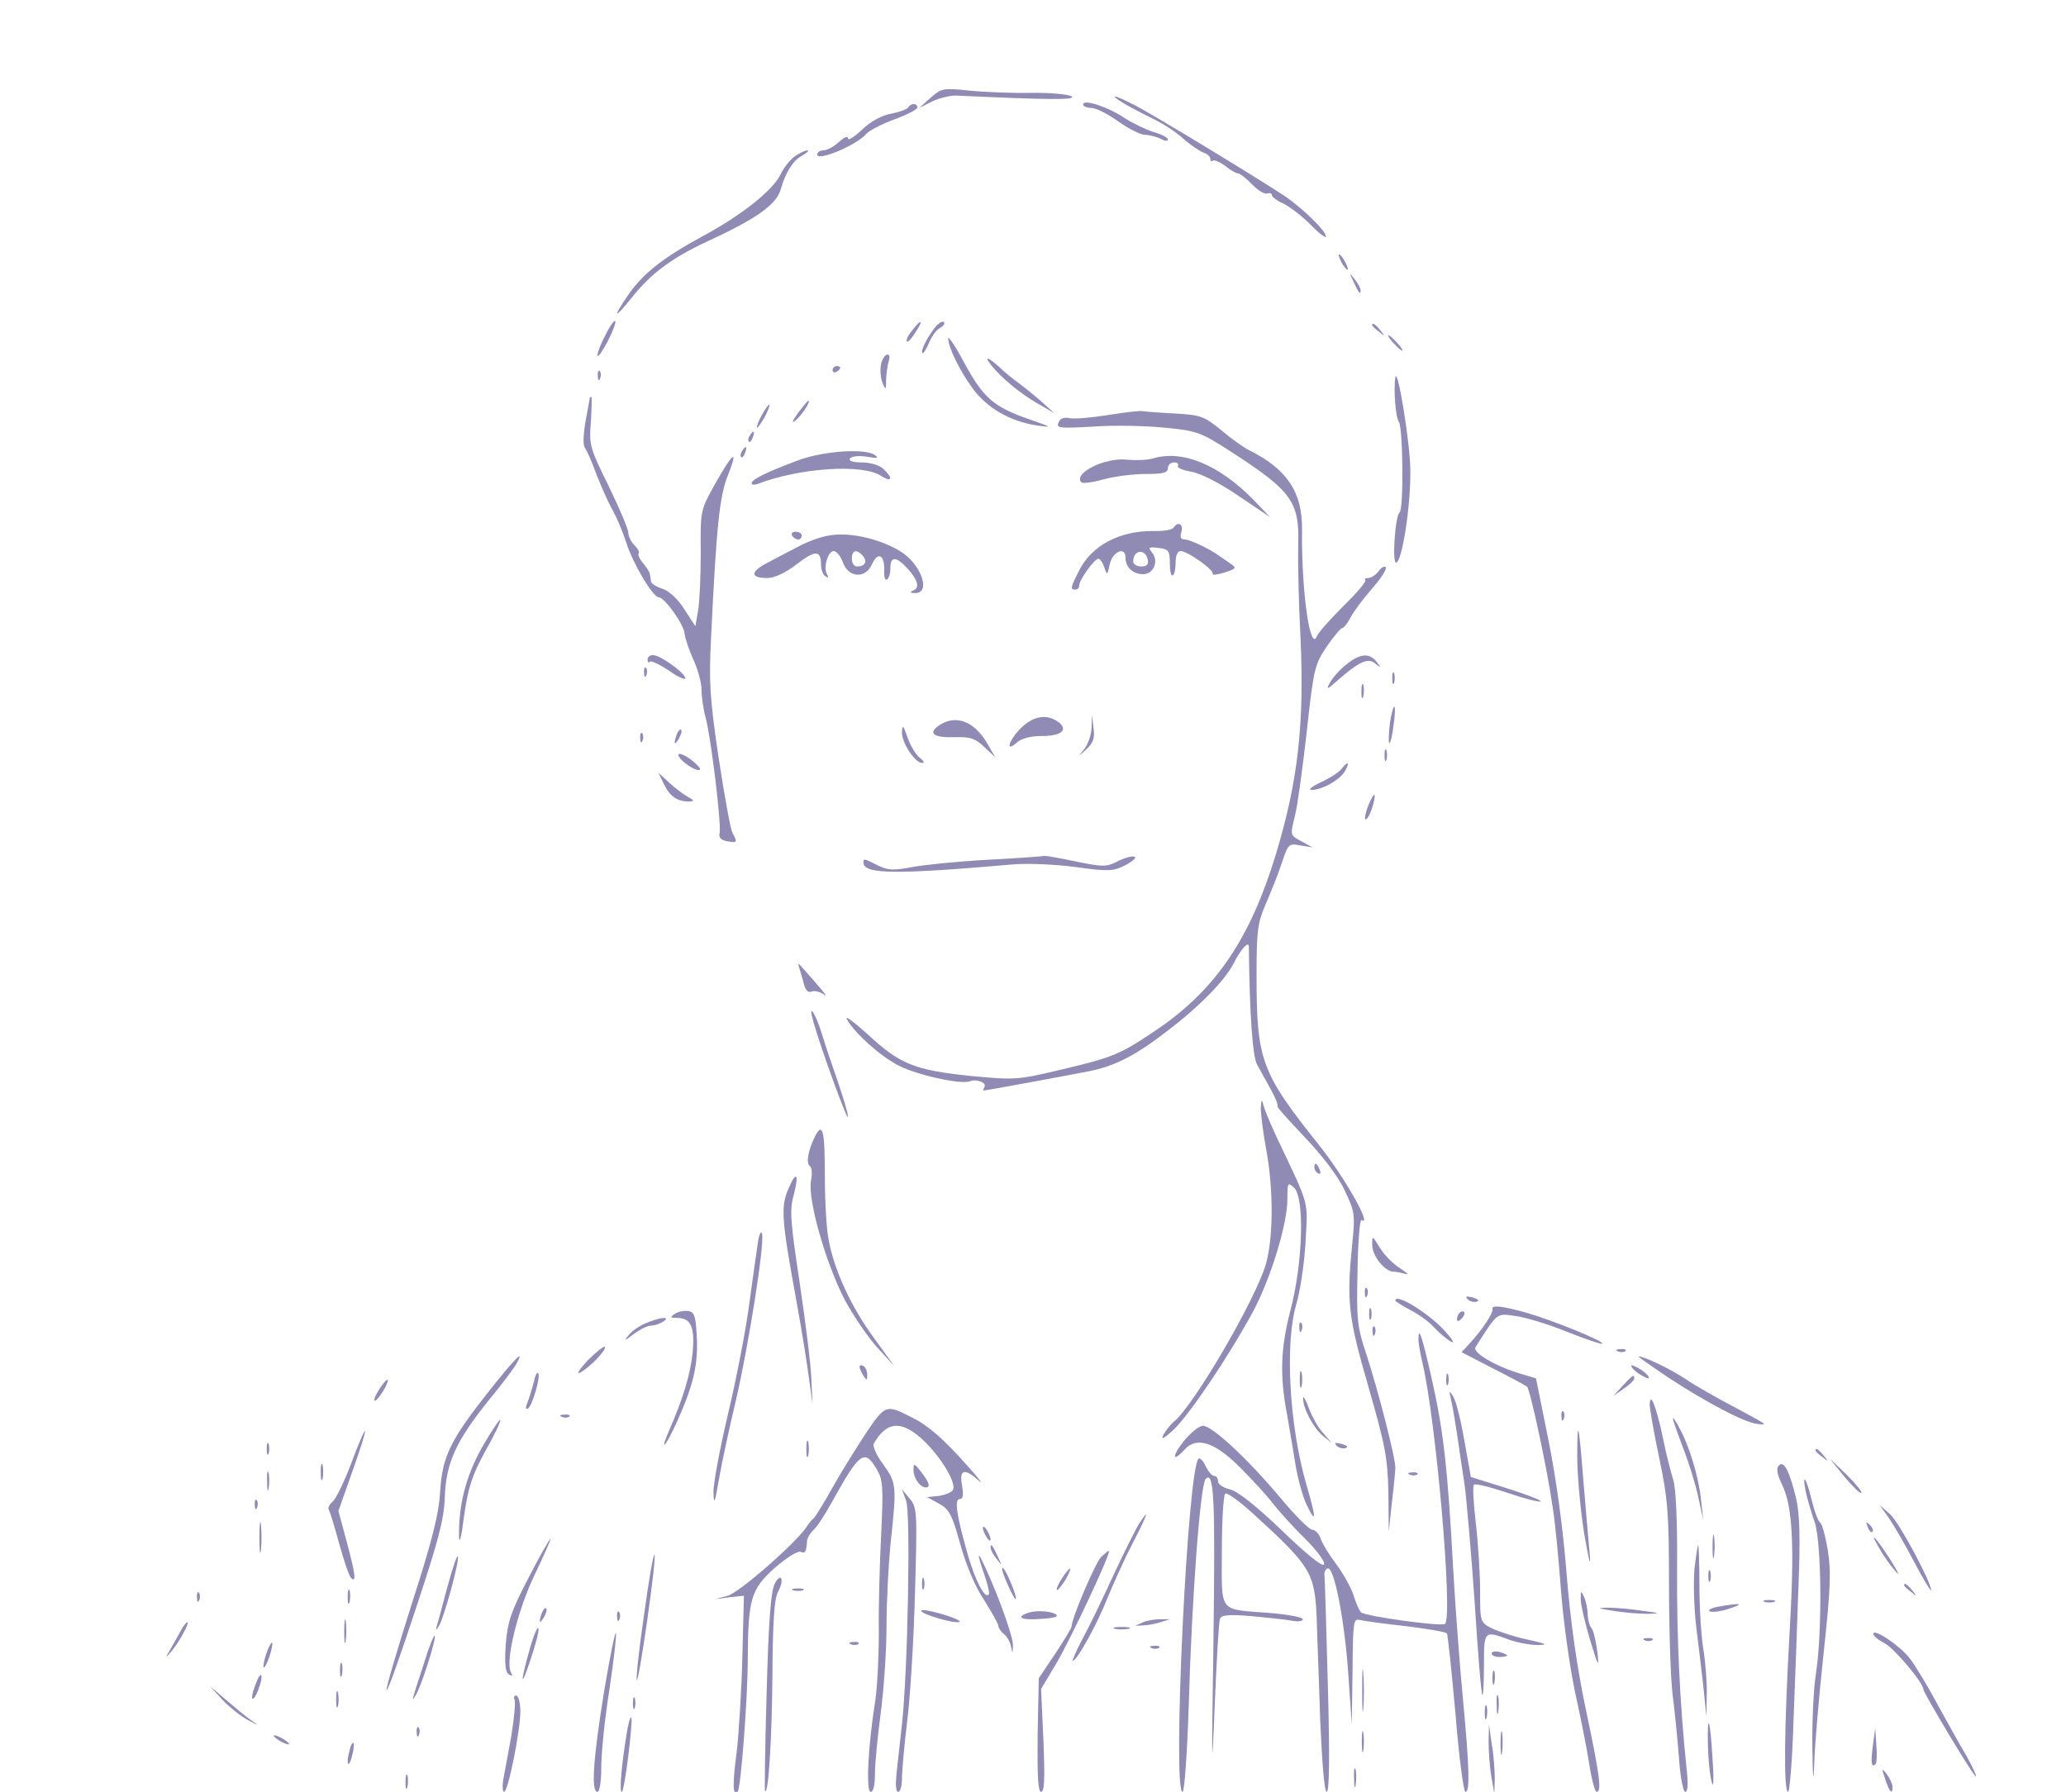 <?xml version="1.0" standalone="no"?>
<!DOCTYPE svg PUBLIC "-//W3C//DTD SVG 20010904//EN"
 "http://www.w3.org/TR/2001/REC-SVG-20010904/DTD/svg10.dtd">
<svg version="1.0" xmlns="http://www.w3.org/2000/svg"
 width="536pt" height="465pt" viewBox="0 0 536 465"
 preserveAspectRatio="xMidYMid meet">

<g transform="translate(0,465) scale(0.1,-0.1)"
fill="#000000" stroke="none">
<path fill="#8f8bb4" d="M2414 4396 l-29 -26 34 17 c19 9 46 15 60 15 241 -11 315 -12 301 -2
-8 5 -55 10 -105 9 -49 -1 -122 2 -161 6 -67 7 -72 6 -100 -19z"/>
<path fill="#8f8bb4" d="M2915 4382 c17 -10 51 -28 76 -40 25 -12 61 -35 79 -52 18 -16 42
-32 52 -36 10 -3 18 -10 18 -16 0 -6 3 -8 6 -5 4 3 18 -3 32 -13 13 -11 29
-20 34 -20 5 0 21 -13 36 -28 15 -16 33 -27 40 -24 7 2 12 0 12 -5 0 -4 13
-14 29 -21 15 -7 47 -31 70 -54 22 -23 41 -37 41 -32 0 15 -58 71 -105 104
-63 42 -345 214 -393 238 -52 27 -68 29 -27 4z"/>
<path fill="#8f8bb4" d="M2810 4379 c0 -5 10 -9 21 -9 12 0 44 -16 70 -35 27 -19 58 -35 70
-35 11 0 29 -5 40 -10 10 -6 19 -7 19 -2 0 5 -17 14 -39 20 -21 7 -54 23 -74
36 -41 28 -107 50 -107 35z"/>
<path fill="#8f8bb4" d="M2356 4371 c-4 -5 -23 -12 -44 -16 -23 -4 -52 -19 -75 -41 -20 -19
-37 -30 -37 -23 0 7 -10 3 -23 -9 -13 -12 -31 -22 -40 -22 -9 0 -17 -5 -17
-11 0 -19 104 25 128 54 7 8 39 25 72 37 33 12 60 26 60 31 0 12 -17 12 -24 0z"/>
<path fill="#8f8bb4" d="M2063 4245 c-13 -9 -30 -30 -38 -48 -21 -42 -103 -107 -204 -161
-101 -55 -153 -96 -191 -151 -43 -63 -37 -65 11 -5 49 61 101 100 195 144 126
58 179 95 190 136 11 40 31 73 53 85 14 8 21 14 16 15 -6 0 -20 -7 -32 -15z"/>
<path fill="#8f8bb4" d="M3480 3970 c6 -11 13 -20 16 -20 2 0 0 9 -6 20 -6 11 -13 20 -16 20
-2 0 0 -9 6 -20z"/>
<path fill="#8f8bb4" d="M3511 3920 c14 -31 19 -36 19 -24 0 6 -7 19 -16 30 -14 18 -14 18 -3
-6z"/>
<path fill="#8f8bb4" d="M1571 3781 c-12 -22 -21 -46 -21 -53 1 -7 12 9 26 35 14 27 23 51 20
54 -2 3 -14 -13 -25 -36z"/>
<path fill="#8f8bb4" d="M2367 3793 c-11 -13 -17 -26 -14 -29 2 -3 12 7 21 22 23 33 17 39 -7
7z"/>
<path fill="#8f8bb4" d="M2428 3803 c-20 -24 -41 -64 -35 -69 2 -3 10 9 17 26 7 17 20 35 29
39 9 5 13 12 10 15 -3 4 -13 -2 -21 -11z"/>
<path fill="#8f8bb4" d="M3560 3806 c0 -2 8 -10 18 -17 15 -13 16 -12 3 4 -13 16 -21 21 -21
13z"/>
<path fill="#8f8bb4" d="M2460 3772 c0 -22 28 -81 62 -128 37 -52 99 -88 168 -98 42 -6 40 -5
-20 16 -92 32 -118 55 -167 144 -23 44 -43 73 -43 66z"/>
<path fill="#8f8bb4" d="M3615 3760 c10 -11 20 -20 23 -20 3 0 -3 9 -13 20 -10 11 -20 20 -23
20 -3 0 3 -9 13 -20z"/>
<path fill="#8f8bb4" d="M2286 3706 c-3 -13 -2 -35 3 -48 9 -22 10 -21 10 9 1 17 4 38 7 47 3
9 2 16 -4 16 -5 0 -13 -11 -16 -24z"/>
<path fill="#8f8bb4" d="M2571 3703 c28 -35 76 -74 119 -99 l45 -26 -32 29 c-17 15 -44 37
-59 48 -15 11 -39 30 -52 43 -29 26 -40 29 -21 5z"/>
<path fill="#8f8bb4" d="M2160 3689 c0 -5 5 -7 10 -4 6 3 10 8 10 11 0 2 -4 4 -10 4 -5 0 -10
-5 -10 -11z"/>
<path fill="#8f8bb4" d="M1551 3674 c0 -11 3 -14 6 -6 3 7 2 16 -1 19 -3 4 -6 -2 -5 -13z"/>
<path fill="#8f8bb4" d="M3620 3670 c-5 -32 1 -105 9 -114 11 -14 13 -229 2 -236 -11 -7 -20
-130 -9 -130 15 0 38 144 37 239 0 69 -34 276 -39 241z"/>
<path fill="#8f8bb4" d="M1530 3617 c0 -2 -5 -29 -11 -61 -6 -36 -7 -62 -1 -69 5 -7 19 -39
31 -72 13 -33 31 -73 41 -90 9 -16 25 -53 34 -81 18 -57 70 -144 85 -144 15 0
65 -70 67 -94 1 -11 11 -41 22 -66 12 -25 22 -61 22 -80 0 -19 5 -51 10 -70
14 -48 42 -280 37 -301 -3 -12 3 -19 19 -22 27 -5 28 -3 14 22 -5 10 -21 99
-36 197 -23 155 -25 197 -19 314 14 290 22 364 44 418 28 71 12 58 -35 -26
-37 -66 -37 -68 -36 -177 0 -60 -3 -128 -7 -150 l-7 -40 -28 43 c-16 26 -39
48 -57 54 -16 5 -30 14 -30 19 -1 5 -2 13 -3 19 0 5 -9 18 -18 29 -9 11 -14
22 -11 25 3 3 -2 12 -11 21 -9 9 -16 24 -16 33 0 9 -23 63 -51 121 -49 99 -51
106 -46 167 2 35 3 64 1 64 -2 0 -4 -1 -4 -3z"/>
<path fill="#8f8bb4" d="M2070 3578 c-15 -21 -17 -28 -6 -19 16 13 41 51 33 51 -2 0 -14 -15
-27 -32z"/>
<path fill="#8f8bb4" d="M1975 3570 c-9 -16 -13 -30 -11 -30 3 0 12 14 21 30 9 17 13 30 11
30 -3 0 -12 -13 -21 -30z"/>
<path fill="#8f8bb4" d="M2875 3573 c-44 -7 -90 -11 -101 -8 -14 3 -24 -1 -28 -12 -6 -14 3
-15 91 -10 54 4 138 2 186 -3 84 -8 93 -12 175 -65 154 -100 174 -128 170
-242 -1 -38 1 -144 6 -238 10 -222 -6 -370 -63 -559 -66 -219 -155 -351 -304
-454 -100 -68 -116 -75 -251 -107 -117 -28 -122 -28 -239 -17 -144 15 -182 30
-266 108 -36 32 -59 50 -54 39 20 -36 87 -96 134 -120 48 -25 162 -50 185 -41
18 7 45 -4 38 -15 -3 -5 -4 -9 -2 -9 6 0 212 38 273 50 67 13 123 42 204 105
84 64 148 130 171 174 19 38 40 61 40 44 2 -181 10 -284 21 -305 8 -14 24 -44
37 -67 12 -22 19 -41 16 -41 -4 0 28 -36 70 -80 45 -47 88 -103 104 -138 26
-54 28 -63 21 -132 -16 -157 -12 -195 41 -378 44 -153 50 -185 52 -275 l1
-102 8 75 c5 41 9 82 9 90 2 20 -43 197 -75 295 -24 72 -26 91 -23 216 1 76 6
135 10 133 30 -19 -43 110 -108 192 -153 192 -164 221 -164 446 0 112 3 134
23 180 13 30 32 77 42 107 17 51 18 53 49 47 l31 -5 -27 15 c-32 17 -31 15
-18 69 6 22 19 118 30 214 18 166 21 177 52 223 18 26 36 48 40 48 4 0 14 12
22 28 8 15 33 49 56 75 23 26 39 51 35 55 -3 4 -12 -1 -19 -11 -7 -9 -19 -17
-26 -17 -7 0 -11 -2 -8 -6 3 -3 -22 -33 -57 -67 -34 -34 -65 -69 -68 -77 -18
-47 -41 118 -39 276 1 97 -39 157 -138 206 -14 7 -46 30 -72 52 -44 36 -53 39
-120 43 -40 2 -77 5 -83 6 -5 2 -46 -3 -90 -10z"/>
<path fill="#8f8bb4" d="M1945 3519 c-4 -6 -5 -12 -2 -15 2 -3 7 2 10 11 7 17 1 20 -8 4z"/>
<path fill="#8f8bb4" d="M1925 3479 c-4 -6 -5 -12 -2 -15 2 -3 7 2 10 11 7 17 1 20 -8 4z"/>
<path fill="#8f8bb4" d="M2075 3457 c-86 -32 -125 -51 -125 -61 0 -4 7 -5 15 -2 109 42 273
53 321 21 28 -18 32 -6 6 18 -10 10 -35 17 -56 17 -23 0 -35 4 -31 10 4 6 22
8 43 5 28 -5 33 -4 22 4 -25 18 -130 11 -195 -12z"/>
<path fill="#8f8bb4" d="M2990 3460 c-14 -4 -43 -5 -66 -3 -57 7 -142 -36 -118 -59 3 -3 29 0
57 8 29 8 78 14 110 14 44 0 57 3 57 15 0 8 7 15 16 15 8 0 13 -4 10 -9 -3 -5
12 -11 34 -15 24 -4 72 -28 122 -62 l83 -56 -43 45 c-89 91 -185 131 -262 107z"/>
<path fill="#8f8bb4" d="M3045 3281 c-3 -6 -28 -10 -56 -9 -85 0 -157 -38 -189 -102 -23 -45
-24 -50 -10 -50 6 0 10 5 10 11 0 14 39 69 50 69 4 0 11 -10 15 -22 7 -22 8
-21 14 7 7 34 41 48 41 18 0 -25 19 -43 46 -43 27 0 41 34 23 56 -11 14 -9 15
17 12 26 -3 29 -7 29 -40 0 -20 3 -34 8 -31 4 2 7 17 7 34 0 17 5 29 13 29 18
0 88 -50 83 -59 -3 -4 10 -3 30 3 31 10 33 12 17 23 -10 7 -23 16 -29 20 -24
18 -77 43 -90 43 -11 0 -13 6 -9 20 6 20 -9 28 -20 11z m-67 -84 c2 -12 -3
-17 -17 -17 -12 0 -21 6 -21 13 0 31 32 34 38 4z"/>
<path fill="#8f8bb4" d="M2055 3260 c3 -5 10 -10 16 -10 5 0 9 5 9 10 0 6 -7 10 -16 10 -8 0
-12 -4 -9 -10z"/>
<path fill="#8f8bb4" d="M2149 3260 c-20 -3 -55 -16 -77 -28 -23 -12 -60 -31 -82 -43 -44 -23
-44 -39 1 -39 18 0 46 13 75 35 49 38 64 38 64 0 0 -13 5 -27 12 -31 7 -4 8
-3 4 5 -11 17 2 61 17 61 7 0 18 -13 24 -30 15 -40 58 -42 75 -5 15 34 33 26
32 -14 -1 -17 2 -28 7 -25 5 3 9 16 9 30 0 31 15 31 45 -2 27 -30 32 -50 13
-57 -8 -3 -6 -6 5 -6 45 -2 16 78 -40 110 -56 33 -133 49 -184 39z m90 -53
c12 -15 5 -27 -16 -27 -7 0 -13 9 -13 20 0 23 13 26 29 7z"/>
<path fill="#8f8bb4" d="M1680 2938 c0 -6 3 -9 6 -5 4 3 27 -8 52 -25 24 -17 43 -24 40 -17
-6 17 -66 59 -84 59 -8 0 -14 -5 -14 -12z"/>
<path fill="#8f8bb4" d="M3491 2924 c-18 -14 -36 -36 -42 -48 -9 -17 -5 -15 22 9 55 48 78 59
97 43 15 -12 16 -11 3 5 -19 24 -44 21 -80 -9z"/>
<path fill="#8f8bb4" d="M1671 2904 c0 -11 3 -14 6 -6 3 7 2 16 -1 19 -3 4 -6 -2 -5 -13z"/>
<path fill="#8f8bb4" d="M3612 2890 c0 -14 2 -19 5 -12 2 6 2 18 0 25 -3 6 -5 1 -5 -13z"/>
<path fill="#8f8bb4" d="M3532 2855 c0 -16 2 -22 5 -12 2 9 2 23 0 30 -3 6 -5 -1 -5 -18z"/>
<path fill="#8f8bb4" d="M3606 2774 c-3 -26 -4 -49 -2 -52 3 -2 8 17 11 43 4 25 5 48 3 51 -3
2 -8 -17 -12 -42z"/>
<path fill="#8f8bb4" d="M2649 2761 c-32 -32 -42 -66 -11 -38 12 11 36 17 65 17 51 0 70 16
42 37 -30 21 -64 15 -96 -16z"/>
<path fill="#8f8bb4" d="M2832 2761 c-1 -19 -10 -44 -19 -55 -17 -21 -17 -21 6 0 17 16 22 29
18 55 l-4 34 -1 -34z"/>
<path fill="#8f8bb4" d="M2434 2766 c-27 -20 -10 -31 44 -29 39 1 52 -3 75 -25 l29 -27 -22
38 c-34 57 -83 74 -126 43z"/>
<path fill="#8f8bb4" d="M2340 2749 c0 -28 34 -79 53 -79 6 0 3 6 -6 13 -10 7 -24 30 -32 52
-12 34 -14 36 -15 14z"/>
<path fill="#8f8bb4" d="M1756 2745 c-9 -26 -7 -32 5 -12 6 10 9 21 6 23 -2 3 -7 -2 -11 -11z"/>
<path fill="#8f8bb4" d="M1661 2734 c0 -11 3 -14 6 -6 3 7 2 16 -1 19 -3 4 -6 -2 -5 -13z"/>
<path fill="#8f8bb4" d="M3592 2690 c0 -14 2 -19 5 -12 2 6 2 18 0 25 -3 6 -5 1 -5 -13z"/>
<path fill="#8f8bb4" d="M1760 2691 c0 -13 48 -46 56 -38 3 2 -9 15 -25 27 -17 12 -31 17 -31
11z"/>
<path fill="#8f8bb4" d="M3479 2653 c-8 -9 -32 -24 -54 -34 -22 -10 -32 -19 -22 -19 27 0 75
27 87 50 13 24 7 26 -11 3z"/>
<path fill="#8f8bb4" d="M1723 2614 c16 -32 35 -44 65 -44 14 1 13 3 -3 12 -11 6 -33 22 -49
37 l-28 26 15 -31z"/>
<path fill="#8f8bb4" d="M3550 2560 c-7 -17 -10 -33 -8 -36 3 -3 11 9 17 27 6 18 9 34 7 36
-2 2 -9 -10 -16 -27z"/>
<path fill="#8f8bb4" d="M2565 2419 c-77 -4 -166 -13 -198 -19 -48 -9 -63 -9 -89 4 -36 18
-38 19 -38 8 0 -31 81 -32 390 -5 36 3 108 0 160 -7 87 -12 99 -11 130 5 19
10 30 20 23 22 -6 2 -26 -3 -43 -12 -29 -15 -38 -15 -107 -1 -41 9 -78 15 -82
15 -3 -1 -69 -6 -146 -10z"/>
<path fill="#8f8bb4" d="M2074 2137 c3 -11 9 -29 12 -42 4 -15 11 -22 20 -18 8 3 22 -1 32 -8
14 -11 -6 14 -62 76 -5 6 -6 3 -2 -8z"/>
<path fill="#8f8bb4" d="M2110 1999 c20 -71 90 -263 90 -247 0 9 -12 49 -26 90 -14 40 -33 96
-41 123 -17 56 -38 87 -23 34z"/>
<path fill="#8f8bb4" d="M3271 1775 c0 -16 6 -65 14 -108 19 -102 19 -229 -1 -298 -27 -92
-186 -365 -238 -408 -10 -8 -22 -24 -28 -35 -7 -14 2 -9 27 14 40 38 141 187
204 303 46 84 91 229 91 295 0 44 1 45 18 29 27 -28 22 -195 -10 -317 -26
-100 -28 -170 -9 -270 5 -30 15 -86 21 -125 6 -38 19 -88 30 -110 25 -53 25
-35 0 50 -45 153 -57 368 -27 470 10 33 21 106 24 161 6 111 12 90 -73 269
-18 39 -35 79 -37 90 -3 13 -5 10 -6 -10z"/>
<path fill="#8f8bb4" d="M2113 1698 c-17 -35 -22 -67 -12 -74 5 -3 7 -20 3 -38 -9 -48 38
-213 87 -308 23 -43 62 -100 86 -126 l43 -47 -52 72 c-59 80 -104 177 -118
255 -6 28 -10 104 -10 169 0 118 -6 140 -27 97z"/>
<path fill="#8f8bb4" d="M3410 1621 c0 -6 4 -13 10 -16 6 -3 7 1 4 9 -7 18 -14 21 -14 7z"/>
<path fill="#8f8bb4" d="M2045 1564 c-20 -46 -17 -81 21 -289 15 -82 30 -177 34 -210 l8 -60
-3 65 c-1 36 -15 148 -30 249 -24 159 -27 190 -16 229 15 57 7 66 -14 16z"/>
<path fill="#8f8bb4" d="M1967 1430 c-3 -19 -13 -89 -22 -155 -8 -66 -33 -196 -55 -289 -22
-93 -40 -188 -39 -210 1 -33 4 -26 14 34 7 41 27 134 44 205 33 142 75 407 68
433 -2 9 -7 1 -10 -18z"/>
<path fill="#8f8bb4" d="M3560 1419 c0 -28 33 -69 55 -69 7 0 22 -3 32 -6 10 -3 3 3 -15 15
-18 11 -41 35 -52 53 -20 32 -20 33 -20 7z"/>
<path fill="#8f8bb4" d="M3541 1294 c0 -11 3 -14 6 -6 3 7 2 16 -1 19 -3 4 -6 -2 -5 -13z"/>
<path fill="#8f8bb4" d="M3808 1278 c5 -5 16 -8 23 -6 8 3 3 7 -10 11 -17 4 -21 3 -13 -5z"/>
<path fill="#8f8bb4" d="M3620 1275 c0 -2 17 -13 38 -24 21 -11 50 -31 63 -46 13 -14 33 -31
44 -37 11 -6 2 8 -20 32 -43 45 -125 95 -125 75z"/>
<path fill="#8f8bb4" d="M3552 1240 c0 -14 2 -19 5 -12 2 6 2 18 0 25 -3 6 -5 1 -5 -13z"/>
<path fill="#8f8bb4" d="M3872 1253 c3 -9 -27 -55 -59 -89 l-21 -23 81 -42 c45 -23 85 -44 89
-48 8 -8 52 -212 66 -311 7 -41 16 -140 22 -220 6 -80 23 -197 36 -260 14 -63
31 -148 37 -187 6 -40 15 -73 19 -73 14 0 9 41 -28 215 -24 115 -40 230 -50
355 -9 114 -27 246 -47 344 l-32 159 -40 12 c-64 19 -126 55 -117 69 58 91 54
88 103 81 25 -3 85 -21 134 -41 48 -19 89 -33 92 -31 6 6 -129 61 -199 81 -61
17 -89 20 -86 9z"/>
<path fill="#8f8bb4" d="M1750 1240 c-12 -8 -11 -10 6 -10 37 0 47 -24 41 -90 -6 -57 -25
-120 -61 -202 -25 -58 -11 -45 17 15 45 99 58 152 55 224 -3 59 -6 68 -23 71
-11 1 -27 -2 -35 -8z"/>
<path fill="#8f8bb4" d="M3787 1243 c-4 -3 -7 -11 -7 -17 0 -6 5 -5 12 2 6 6 9 14 7 17 -3 3
-9 2 -12 -2z"/>
<path fill="#8f8bb4" d="M1675 1216 c-17 -7 -37 -21 -45 -32 -12 -14 -9 -14 14 4 16 12 36 22
45 22 9 0 23 5 31 10 23 15 -8 12 -45 -4z"/>
<path fill="#8f8bb4" d="M3371 1204 c0 -11 3 -14 6 -6 3 7 2 16 -1 19 -3 4 -6 -2 -5 -13z"/>
<path fill="#8f8bb4" d="M3561 1194 c0 -11 3 -14 6 -6 3 7 2 16 -1 19 -3 4 -6 -2 -5 -13z"/>
<path fill="#8f8bb4" d="M3680 1174 c0 -10 5 -37 10 -59 35 -144 80 -659 59 -679 -8 -8 -209
20 -218 30 -5 5 -14 26 -20 46 -7 20 -27 56 -45 80 -18 24 -36 53 -40 66 -4
12 -14 22 -21 22 -8 0 -45 37 -83 83 -84 100 -177 187 -201 187 -10 0 -32 -18
-50 -40 -31 -39 -30 -57 2 -22 31 35 78 20 143 -45 33 -33 71 -74 85 -93 15
-19 52 -61 84 -92 32 -32 54 -62 50 -68 -4 -7 -48 29 -110 89 -68 65 -114 101
-134 106 -17 4 -31 13 -31 21 0 8 -5 14 -10 14 -6 0 -15 11 -22 25 -6 13 -14
22 -18 20 -29 -18 -69 -865 -42 -865 5 0 12 100 16 223 8 280 30 575 44 589
22 22 25 -50 20 -431 -5 -320 -4 -348 3 -166 5 121 11 226 14 234 4 10 22 12
83 7 42 -4 89 -9 105 -12 15 -3 27 -1 27 4 0 5 -37 12 -82 16 -140 11 -128 -4
-128 162 0 78 4 145 9 148 5 3 37 -20 72 -52 150 -137 160 -153 165 -272 1
-41 6 -159 9 -262 5 -115 11 -188 17 -188 7 0 8 93 3 276 -4 152 -8 282 -9
289 0 8 4 14 9 15 17 2 44 -139 53 -275 l9 -130 2 138 c1 127 2 138 19 133 9
-2 63 -10 120 -16 56 -7 104 -15 106 -19 2 -3 12 -97 22 -208 9 -112 21 -203
26 -203 12 0 10 64 -6 235 -8 83 -20 238 -26 345 -14 262 -26 363 -56 494 -25
110 -34 137 -34 100z"/>
<path fill="#8f8bb4" d="M1524 1119 c-21 -23 -30 -37 -19 -31 25 13 70 60 64 67 -3 2 -23 -14
-45 -36z"/>
<path fill="#8f8bb4" d="M4198 1143 c7 -3 16 -2 19 1 4 3 -2 6 -13 5 -11 0 -14 -3 -6 -6z"/>
<path fill="#8f8bb4" d="M1271 1043 c-102 -129 -123 -171 -129 -262 -3 -58 -20 -127 -74 -294
-38 -120 -68 -221 -65 -223 3 -3 37 93 76 212 58 175 73 230 75 289 3 89 29
146 117 255 34 41 65 83 70 93 21 38 -4 13 -70 -70z"/>
<path fill="#8f8bb4" d="M4330 1074 c98 -64 195 -115 228 -119 31 -4 30 -4 -63 46 -44 23 -98
54 -120 69 -37 25 -108 60 -124 60 -3 0 33 -25 79 -56z"/>
<path fill="#8f8bb4" d="M2230 1103 c0 -4 5 -15 10 -23 8 -13 10 -13 10 2 0 9 -4 20 -10 23
-5 3 -10 3 -10 -2z"/>
<path fill="#8f8bb4" d="M4234 1101 c4 -6 16 -16 28 -22 15 -8 18 -8 14 0 -4 6 -16 16 -28 22
-15 8 -18 8 -14 0z"/>
<path fill="#8f8bb4" d="M3372 1070 c0 -19 2 -27 5 -17 2 9 2 25 0 35 -3 9 -5 1 -5 -18z"/>
<path fill="#8f8bb4" d="M1385 1064 c-4 -16 -11 -39 -16 -52 -6 -15 -6 -21 1 -17 11 7 34 85
26 92 -3 3 -8 -8 -11 -23z"/>
<path fill="#8f8bb4" d="M3752 1070 c0 -14 2 -19 5 -12 2 6 2 18 0 25 -3 6 -5 1 -5 -13z"/>
<path fill="#8f8bb4" d="M4209 1053 l-24 -26 27 19 c15 10 28 22 28 27 0 12 -5 8 -31 -20z"/>
<path fill="#8f8bb4" d="M984 1045 c-9 -14 -15 -28 -12 -30 2 -2 12 9 22 25 21 36 13 40 -10
5z"/>
<path fill="#8f8bb4" d="M3764 1020 c4 -14 10 -54 16 -90 5 -36 14 -96 20 -135 5 -38 17 -176
26 -305 8 -129 17 -236 20 -239 2 -2 4 32 4 77 0 91 0 91 65 67 22 -8 56 -14
75 -14 28 1 22 3 -26 14 -34 7 -76 21 -93 29 -31 16 -31 17 -31 97 0 44 -5
123 -11 175 -6 52 -9 98 -5 101 3 4 42 -6 87 -21 44 -15 83 -25 86 -22 3 2
-37 18 -88 34 l-93 29 -17 95 c-9 53 -22 104 -29 114 -10 17 -11 16 -6 -6z"/>
<path fill="#8f8bb4" d="M3381 1022 c-2 -24 26 -77 50 -97 l24 -20 -22 26 c-13 13 -29 43 -37
64 -8 22 -15 34 -15 27z"/>
<path fill="#8f8bb4" d="M4280 1005 c0 -11 11 -74 25 -140 22 -105 25 -144 25 -325 0 -113 4
-241 9 -285 6 -44 13 -119 17 -168 3 -48 11 -87 16 -87 7 0 8 21 4 57 -18 171
-26 344 -25 520 1 127 -3 211 -10 233 -6 19 -19 69 -27 110 -17 80 -33 121
-34 85z"/>
<path fill="#8f8bb4" d="M2248 933 c-25 -38 -65 -102 -88 -143 -23 -41 -45 -77 -49 -80 -4 -3
-12 -12 -17 -20 -24 -40 -176 -173 -206 -181 l-33 -9 37 5 38 4 -4 -157 c-2
-86 -9 -199 -15 -251 -11 -82 -10 -114 3 -100 8 9 26 241 26 345 1 155 8 180
71 236 29 25 58 44 66 41 12 -5 15 -1 17 30 1 6 8 19 17 27 9 8 31 42 49 75
70 126 83 136 114 83 17 -28 18 -45 12 -172 -4 -78 -7 -191 -6 -253 0 -61 -4
-140 -9 -175 -19 -118 -25 -238 -12 -238 7 0 11 19 11 48 0 26 7 97 15 157 8
61 15 162 15 225 0 63 5 158 10 210 17 156 16 161 -18 209 -18 24 -29 49 -25
55 34 60 75 61 133 4 47 -47 82 -109 72 -125 -4 -6 -21 -13 -37 -15 l-30 -3
31 -17 c26 -14 34 -28 55 -104 14 -52 39 -112 62 -146 20 -32 37 -62 37 -67 0
-5 6 -14 14 -21 8 -6 17 -21 19 -33 4 -20 4 -19 5 3 1 14 -19 75 -43 135 -43
106 -61 133 -30 45 8 -24 13 -45 10 -48 -10 -11 -34 34 -54 103 -29 102 -36
145 -21 145 9 0 10 11 6 35 -8 42 6 46 43 13 14 -13 1 5 -29 38 -63 71 -102
105 -145 126 -66 34 -68 33 -117 -39z"/>
<path fill="#8f8bb4" d="M4051 974 c0 -11 3 -14 6 -6 3 7 2 16 -1 19 -3 4 -6 -2 -5 -13z"/>
<path fill="#8f8bb4" d="M1458 973 c7 -3 16 -2 19 1 4 3 -2 6 -13 5 -11 0 -14 -3 -6 -6z"/>
<path fill="#8f8bb4" d="M1251 895 c-42 -75 -62 -151 -60 -235 1 -19 7 6 13 56 11 75 20 104
55 168 24 42 41 79 39 81 -2 3 -23 -29 -47 -70z"/>
<path fill="#8f8bb4" d="M4340 969 c0 -4 12 -38 26 -75 15 -38 33 -96 40 -129 l13 -60 -6 54
c-6 58 -30 139 -57 187 -8 16 -15 26 -16 23z"/>
<path fill="#8f8bb4" d="M4092 870 c0 -47 8 -137 18 -200 11 -63 17 -90 15 -60 -3 30 -10 114
-16 185 -13 165 -17 181 -17 75z"/>
<path fill="#8f8bb4" d="M911 852 c-18 -48 -40 -92 -48 -99 -8 -6 -13 -16 -10 -21 3 -4 15
-44 27 -88 12 -43 25 -83 31 -89 14 -14 11 11 -12 96 l-21 78 36 102 c20 56
35 103 33 105 -2 2 -18 -35 -36 -84z"/>
<path fill="#8f8bb4" d="M2092 890 c0 -19 2 -27 5 -17 2 9 2 25 0 35 -3 9 -5 1 -5 -18z"/>
<path fill="#8f8bb4" d="M692 890 c0 -14 2 -19 5 -12 2 6 2 18 0 25 -3 6 -5 1 -5 -13z"/>
<path fill="#8f8bb4" d="M3468 898 c5 -5 16 -8 23 -6 8 3 3 7 -10 11 -17 4 -21 3 -13 -5z"/>
<path fill="#8f8bb4" d="M4710 886 c0 -2 8 -10 18 -17 15 -13 16 -12 3 4 -13 16 -21 21 -21
13z"/>
<path fill="#8f8bb4" d="M832 830 c0 -19 2 -27 5 -17 2 9 2 25 0 35 -3 9 -5 1 -5 -18z"/>
<path fill="#8f8bb4" d="M4615 847 c-7 -7 -5 -22 8 -49 28 -56 33 -159 20 -383 -14 -244 -16
-415 -4 -415 4 0 11 82 14 183 4 100 10 259 13 353 5 124 3 185 -6 225 -17 71
-32 100 -45 86z"/>
<path fill="#8f8bb4" d="M4785 818 c22 -26 41 -45 44 -42 3 2 -15 24 -38 47 l-44 42 38 -47z"/>
<path fill="#8f8bb4" d="M2370 835 c0 -21 17 -45 32 -45 13 0 9 13 -12 40 -18 23 -20 24 -20
5z"/>
<path fill="#8f8bb4" d="M693 805 c0 -22 2 -30 4 -17 2 12 2 30 0 40 -3 9 -5 -1 -4 -23z"/>
<path fill="#8f8bb4" d="M3658 823 c7 -3 16 -2 19 1 4 3 -2 6 -13 5 -11 0 -14 -3 -6 -6z"/>
<path fill="#8f8bb4" d="M4685 778 c4 -18 14 -53 23 -78 18 -54 20 -286 3 -395 -6 -38 -10
-124 -9 -190 1 -84 3 -96 5 -40 1 44 12 171 24 283 18 167 20 215 11 269 -6
37 -15 69 -20 72 -5 3 -15 30 -22 59 -13 56 -26 74 -15 20z"/>
<path fill="#8f8bb4" d="M2351 755 c12 -34 4 -446 -11 -580 -5 -44 -11 -101 -14 -127 -3 -28
-2 -48 4 -48 6 0 10 15 10 34 0 19 6 87 14 153 8 65 17 215 20 334 6 207 5
218 -14 240 l-20 24 11 -30z"/>
<path fill="#8f8bb4" d="M661 744 c0 -11 3 -14 6 -6 3 7 2 16 -1 19 -3 4 -6 -2 -5 -13z"/>
<path fill="#8f8bb4" d="M4901 710 c13 -19 43 -71 66 -115 23 -44 43 -76 43 -72 0 22 -82 175
-106 197 l-28 25 25 -35z"/>
<path fill="#8f8bb4" d="M673 660 c0 -36 2 -50 4 -32 2 17 2 47 0 65 -2 17 -4 3 -4 -33z"/>
<path fill="#8f8bb4" d="M2956 697 c-8 -12 -38 -72 -66 -132 -28 -61 -64 -136 -81 -167 -17
-32 -28 -58 -26 -58 11 0 65 98 91 165 16 39 45 103 66 143 37 72 44 92 16 49z"/>
<path fill="#8f8bb4" d="M4846 687 c3 -10 9 -15 12 -12 3 3 0 11 -7 18 -10 9 -11 8 -5 -6z"/>
<path fill="#8f8bb4" d="M2550 685 c0 -5 5 -17 10 -25 5 -8 10 -10 10 -5 0 6 -5 17 -10 25 -5
8 -10 11 -10 5z"/>
<path fill="#8f8bb4" d="M4443 635 c0 -27 2 -38 4 -22 2 15 2 37 0 50 -2 12 -4 0 -4 -28z"/>
<path fill="#8f8bb4" d="M1371 555 c-46 -88 -54 -114 -59 -173 -3 -50 -1 -71 8 -77 9 -5 11
-4 6 4 -16 26 15 156 59 250 25 52 44 95 43 97 -2 1 -28 -44 -57 -101z"/>
<path fill="#8f8bb4" d="M4877 630 c9 -17 28 -43 41 -58 13 -15 6 -1 -14 31 -38 59 -58 79
-27 27z"/>
<path fill="#8f8bb4" d="M2570 634 c0 -6 7 -19 16 -30 14 -18 14 -18 3 6 -14 31 -19 36 -19
24z"/>
<path fill="#8f8bb4" d="M4396 578 c-3 -35 -1 -103 5 -153 6 -49 15 -121 19 -160 l7 -70 1 55
c1 30 -3 82 -8 115 -6 33 -11 108 -11 168 0 59 -2 107 -3 107 -2 0 -6 -28 -10
-62z"/>
<path fill="#8f8bb4" d="M2857 610 c-15 -15 -77 -160 -77 -181 0 -4 -19 -35 -42 -70 l-43 -64
-3 -147 c-1 -107 1 -148 9 -148 9 0 10 35 6 134 l-6 133 41 69 c37 63 141 285
135 289 -1 2 -10 -6 -20 -15z"/>
<path fill="#8f8bb4" d="M1161 533 c-13 -48 -25 -95 -28 -103 -3 -12 -2 -12 6 1 13 21 53 167
49 180 -2 5 -14 -30 -27 -78z"/>
<path fill="#8f8bb4" d="M1671 460 c-13 -88 -21 -164 -19 -170 2 -6 14 63 27 154 13 92 22
168 19 171 -3 3 -15 -67 -27 -155z"/>
<path fill="#8f8bb4" d="M2600 578 c0 -11 30 -78 35 -78 3 0 -2 17 -10 37 -15 36 -25 52 -25
41z"/>
<path fill="#8f8bb4" d="M2755 554 c-9 -14 -15 -27 -13 -30 2 -2 12 10 22 26 21 37 15 40 -9
4z"/>
<path fill="#8f8bb4" d="M4432 560 c0 -14 2 -19 5 -12 2 6 2 18 0 25 -3 6 -5 1 -5 -13z"/>
<path fill="#8f8bb4" d="M2010 540 c-10 -18 -16 -97 -21 -280 -4 -140 -6 -256 -4 -258 9 -9
18 145 19 308 1 133 5 191 14 208 7 13 12 28 9 35 -2 7 -10 1 -17 -13z"/>
<path fill="#8f8bb4" d="M2392 540 c0 -14 2 -19 5 -12 2 6 2 18 0 25 -3 6 -5 1 -5 -13z"/>
<path fill="#8f8bb4" d="M4940 536 c0 -2 8 -10 18 -17 15 -13 16 -12 3 4 -13 16 -21 21 -21
13z"/>
<path fill="#8f8bb4" d="M902 505 c0 -16 2 -22 5 -12 2 9 2 23 0 30 -3 6 -5 -1 -5 -18z"/>
<path fill="#8f8bb4" d="M2058 523 c6 -2 18 -2 25 0 6 3 1 5 -13 5 -14 0 -19 -2 -12 -5z"/>
<path fill="#8f8bb4" d="M511 504 c0 -11 3 -14 6 -6 3 7 2 16 -1 19 -3 4 -6 -2 -5 -13z"/>
<path fill="#8f8bb4" d="M4101 500 c0 -14 11 -61 24 -105 22 -72 24 -75 19 -30 -4 28 -10 54
-15 60 -5 5 -9 20 -10 35 0 14 -4 34 -9 45 -8 18 -9 18 -9 -5z"/>
<path fill="#8f8bb4" d="M4578 493 c6 -2 18 -2 25 0 6 3 1 5 -13 5 -14 0 -19 -2 -12 -5z"/>
<path fill="#8f8bb4" d="M4460 481 c-19 -3 -30 -9 -25 -12 6 -4 28 -1 50 6 43 14 32 16 -25 6z"/>
<path fill="#8f8bb4" d="M1406 465 c-9 -26 -7 -32 5 -12 6 10 9 21 6 23 -2 3 -7 -2 -11 -11z"/>
<path fill="#8f8bb4" d="M2390 470 c0 -9 85 -34 99 -29 6 2 -14 11 -44 20 -30 9 -55 13 -55 9z"/>
<path fill="#8f8bb4" d="M4185 470 c28 -5 68 -8 90 -8 35 1 33 2 -15 8 -30 5 -71 8 -90 8 -28
-1 -25 -2 15 -8z"/>
<path fill="#8f8bb4" d="M1601 454 c0 -11 3 -14 6 -6 3 7 2 16 -1 19 -3 4 -6 -2 -5 -13z"/>
<path fill="#8f8bb4" d="M2663 463 c-28 -11 -10 -18 38 -14 35 2 47 6 38 12 -15 9 -56 11 -76
2z"/>
<path fill="#8f8bb4" d="M893 415 c0 -27 2 -38 4 -22 2 15 2 37 0 50 -2 12 -4 0 -4 -28z"/>
<path fill="#8f8bb4" d="M2965 440 l-20 -9 20 1 c11 0 31 4 45 8 l25 8 -25 0 c-14 0 -34 -3
-45 -8z"/>
<path fill="#8f8bb4" d="M469 418 c-7 -13 -19 -34 -27 -48 -14 -24 -13 -24 3 -5 20 24 48 75
41 75 -3 0 -11 -10 -17 -22z"/>
<path fill="#8f8bb4" d="M1377 380 c-27 -94 -28 -119 -2 -41 14 41 24 79 22 85 -2 6 -11 -14
-20 -44z"/>
<path fill="#8f8bb4" d="M2893 423 c9 -2 25 -2 35 0 9 3 1 5 -18 5 -19 0 -27 -2 -17 -5z"/>
<path fill="#8f8bb4" d="M1567 259 c-28 -173 -34 -259 -17 -259 6 0 10 28 10 65 0 36 9 126
21 200 11 75 19 140 17 147 -2 6 -16 -63 -31 -153z"/>
<path fill="#8f8bb4" d="M4860 410 c0 -5 13 -16 29 -24 25 -13 101 -103 101 -120 0 -9 130
-226 136 -226 3 0 -8 24 -24 53 -17 28 -51 90 -77 137 -25 47 -57 99 -70 116
-25 33 -95 80 -95 64z"/>
<path fill="#8f8bb4" d="M1101 337 c-35 -107 -34 -105 -23 -87 14 20 55 150 50 155 -2 3 -15
-28 -27 -68z"/>
<path fill="#8f8bb4" d="M4268 393 c7 -3 16 -2 19 1 4 3 -2 6 -13 5 -11 0 -14 -3 -6 -6z"/>
<path fill="#8f8bb4" d="M691 359 c-6 -18 -9 -34 -7 -36 2 -2 9 10 15 28 6 18 9 34 7 36 -2 2
-9 -10 -15 -28z"/>
<path fill="#8f8bb4" d="M2208 383 c7 -3 16 -2 19 1 4 3 -2 6 -13 5 -11 0 -14 -3 -6 -6z"/>
<path fill="#8f8bb4" d="M2988 373 c7 -3 16 -2 19 1 4 3 -2 6 -13 5 -11 0 -14 -3 -6 -6z"/>
<path fill="#8f8bb4" d="M3870 359 c0 -5 9 -9 20 -9 11 0 20 2 20 4 0 2 -9 6 -20 9 -11 3 -20
1 -20 -4z"/>
<path fill="#8f8bb4" d="M3534 265 c0 -50 1 -71 3 -48 2 23 2 64 0 90 -2 26 -3 8 -3 -42z"/>
<path fill="#8f8bb4" d="M882 315 c0 -16 2 -22 5 -12 2 9 2 23 0 30 -3 6 -5 -1 -5 -18z"/>
<path fill="#8f8bb4" d="M3872 295 c0 -16 2 -22 5 -12 2 9 2 23 0 30 -3 6 -5 -1 -5 -18z"/>
<path fill="#8f8bb4" d="M663 279 c-7 -18 -11 -35 -8 -37 6 -6 27 48 23 60 -2 5 -9 -6 -15
-23z"/>
<path fill="#8f8bb4" d="M577 239 c18 -19 47 -42 65 -52 32 -17 32 -17 8 0 -14 10 -43 34 -65
53 l-40 34 32 -35z"/>
<path fill="#8f8bb4" d="M872 240 c0 -19 2 -27 5 -17 2 9 2 25 0 35 -3 9 -5 1 -5 -18z"/>
<path fill="#8f8bb4" d="M3883 225 c0 -22 2 -30 4 -17 2 12 2 30 0 40 -3 9 -5 -1 -4 -23z"/>
<path fill="#8f8bb4" d="M1335 240 c3 -6 -1 -49 -9 -98 -9 -48 -18 -99 -21 -114 -2 -16 -1
-28 3 -28 10 0 42 158 42 209 0 22 -5 41 -11 41 -5 0 -7 -5 -4 -10z"/>
<path fill="#8f8bb4" d="M1642 230 c0 -14 2 -19 5 -12 2 6 2 18 0 25 -3 6 -5 1 -5 -13z"/>
<path fill="#8f8bb4" d="M3852 205 c0 -16 2 -22 5 -12 2 9 2 23 0 30 -3 6 -5 -1 -5 -18z"/>
<path fill="#8f8bb4" d="M1622 127 c-12 -80 -15 -134 -8 -126 7 7 28 178 24 191 -3 7 -10 -22
-16 -65z"/>
<path fill="#8f8bb4" d="M4431 119 c1 -35 5 -77 10 -94 4 -18 6 6 2 60 -6 106 -14 126 -12 34z"/>
<path fill="#8f8bb4" d="M1081 154 c0 -11 3 -14 6 -6 3 7 2 16 -1 19 -3 4 -6 -2 -5 -13z"/>
<path fill="#8f8bb4" d="M3533 130 c0 -25 2 -35 4 -22 2 12 2 32 0 45 -2 12 -4 2 -4 -23z"/>
<path fill="#8f8bb4" d="M3862 130 c0 -25 3 -65 7 -90 l8 -45 1 40 c0 22 -3 63 -8 90 l-7 50
-1 -45z"/>
<path fill="#8f8bb4" d="M3893 125 c0 -27 2 -38 4 -22 2 15 2 37 0 50 -2 12 -4 0 -4 -28z"/>
<path fill="#8f8bb4" d="M4859 120 c-6 -45 -4 -58 7 -48 3 3 4 26 2 49 l-3 44 -6 -45z"/>
<path fill="#8f8bb4" d="M710 146 c0 -3 9 -10 20 -16 11 -6 20 -8 20 -6 0 3 -9 10 -20 16 -11
6 -20 8 -20 6z"/>
<path fill="#8f8bb4" d="M906 104 c-4 -14 -5 -28 -3 -31 3 -2 8 8 11 23 4 14 5 28 3 31 -3 2
-8 -8 -11 -23z"/>
<path fill="#8f8bb4" d="M3513 35 c0 -22 2 -30 4 -17 2 12 2 30 0 40 -3 9 -5 -1 -4 -23z"/>
<path fill="#8f8bb4" d="M4891 33 c11 -34 19 -42 19 -20 0 7 -7 22 -15 33 -13 17 -14 16 -4
-13z"/>
<path fill="#8f8bb4" d="M1052 25 c0 -17 2 -22 5 -12 2 9 2 23 0 30 -3 6 -5 -1 -5 -18z"/>
</g>
</svg>